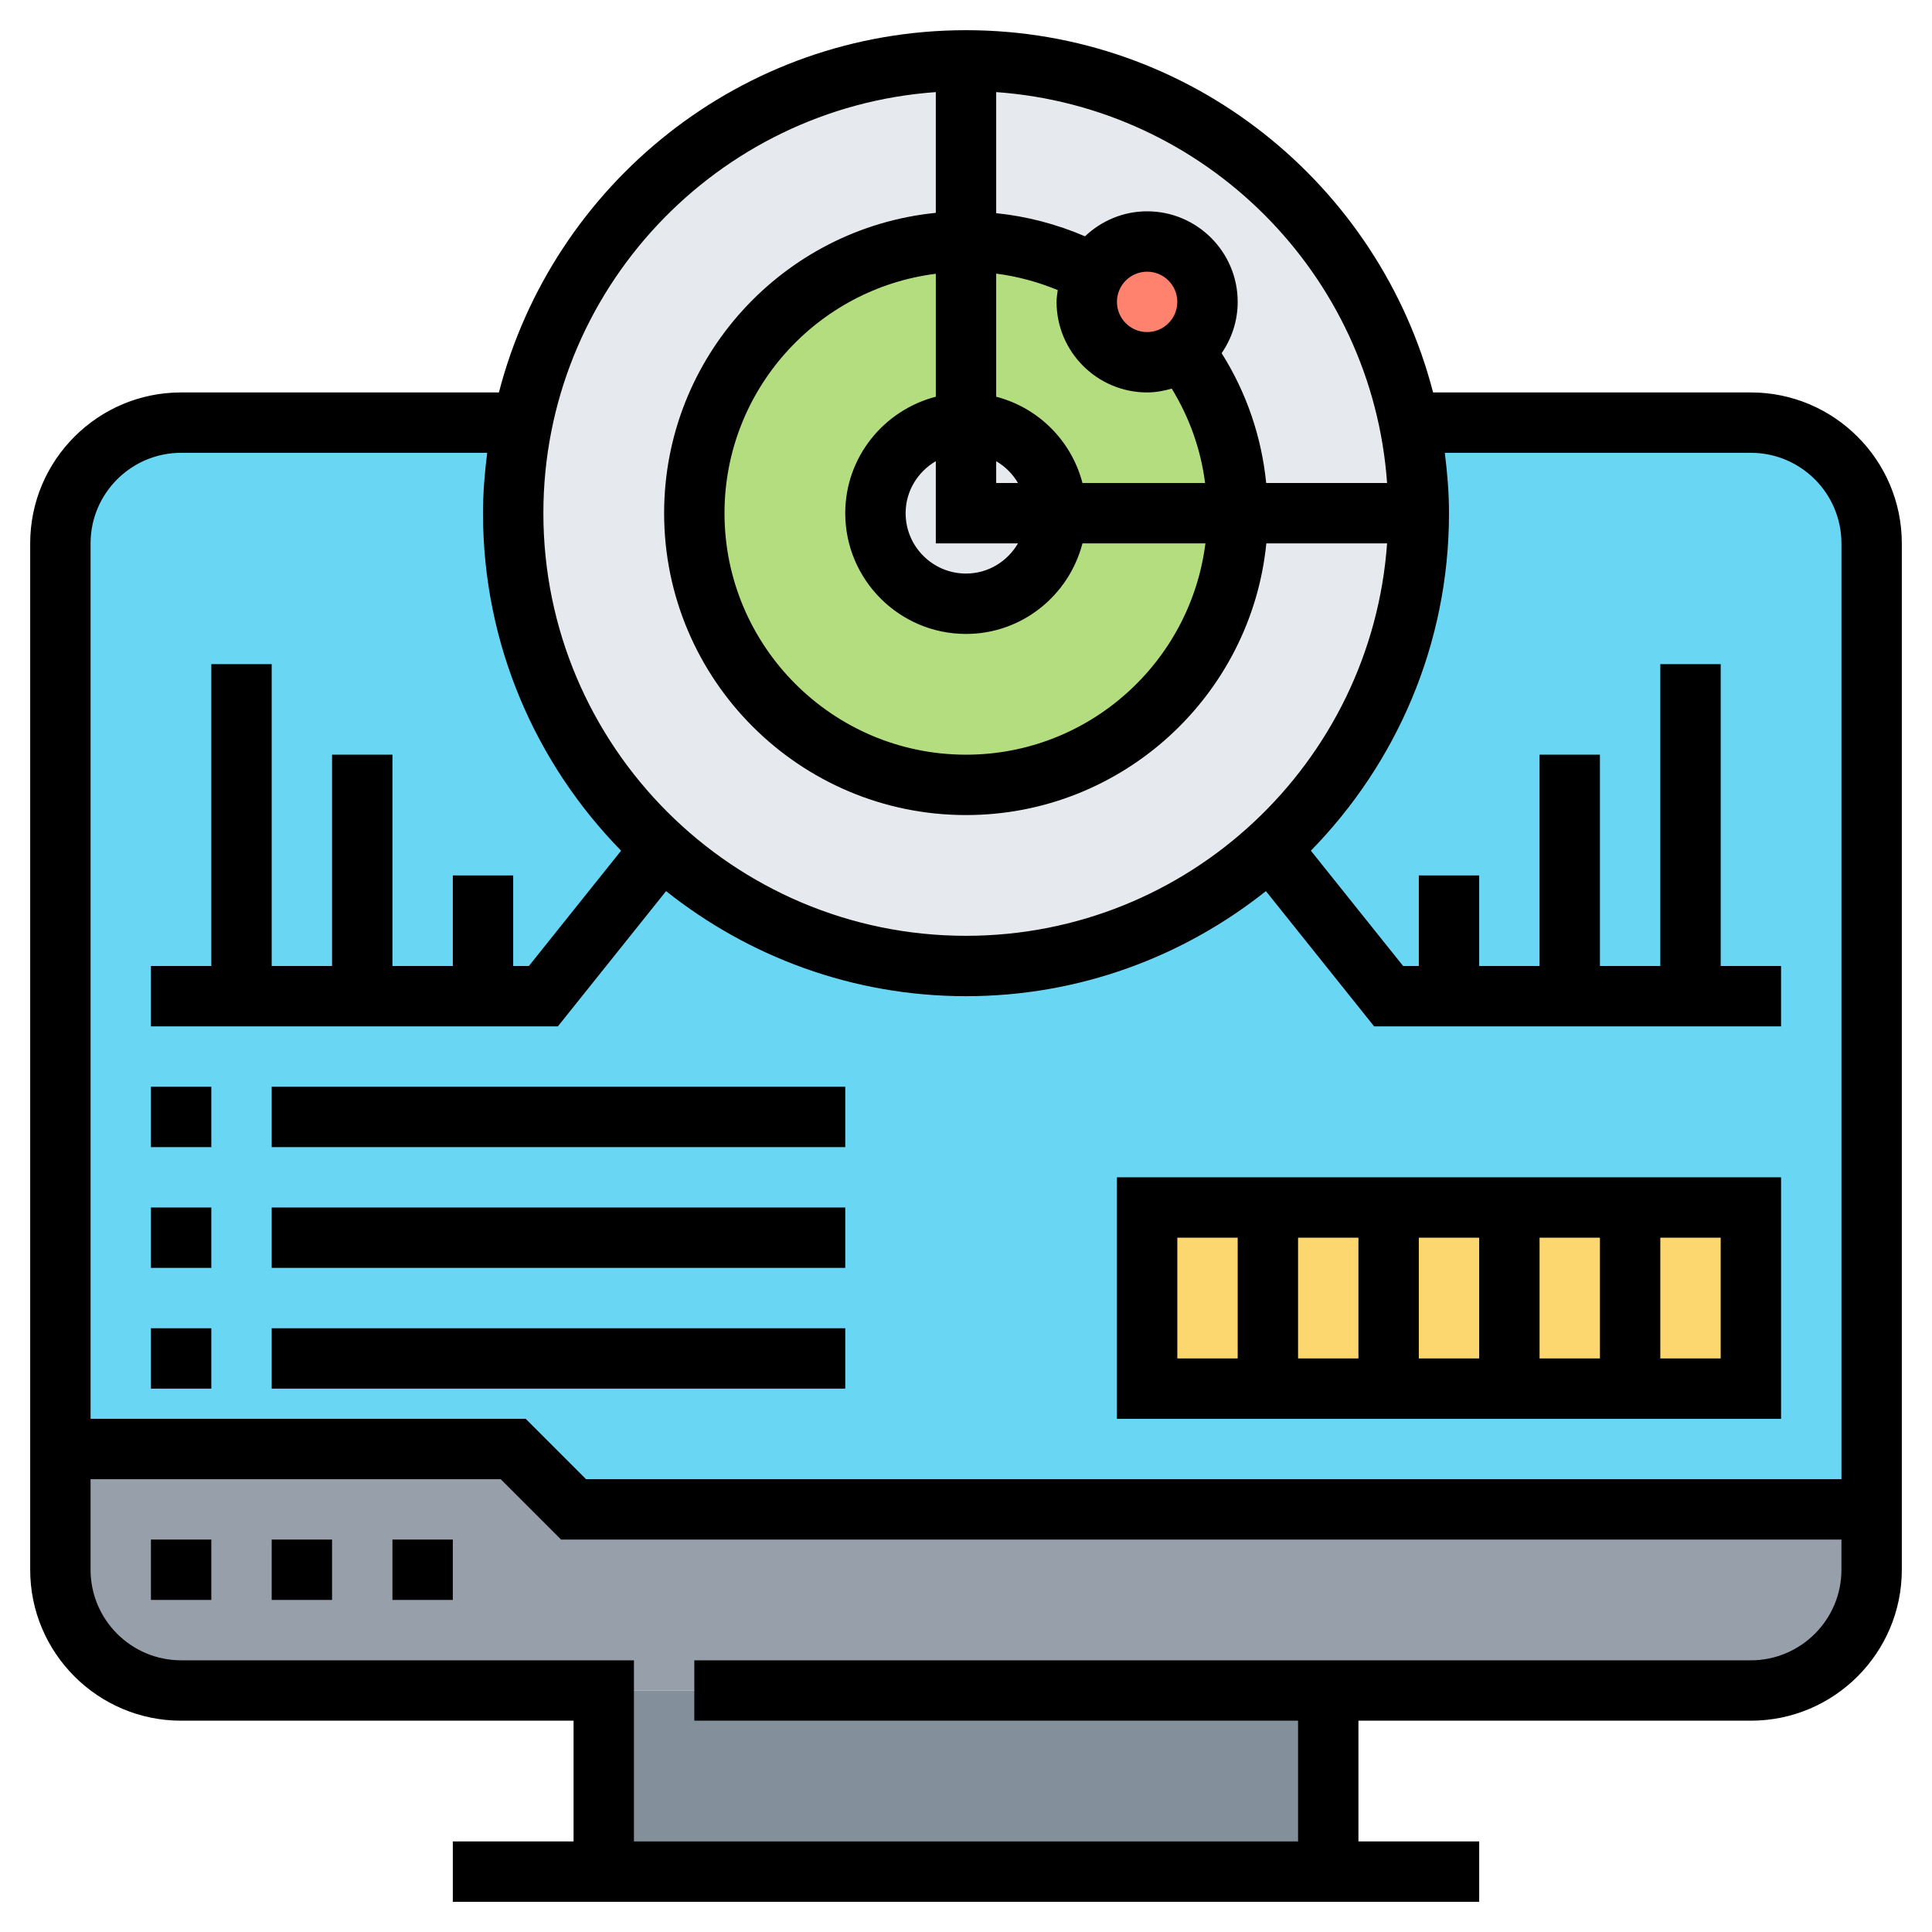 <?xml version="1.0" encoding="iso-8859-1"?>
<!-- Generator: Adobe Illustrator 22.1.0, SVG Export Plug-In . SVG Version: 6.00 Build 0)  -->
<svg xmlns="http://www.w3.org/2000/svg" xmlns:xlink="http://www.w3.org/1999/xlink" version="1.1" id="Layer_1_1_" x="0px" y="0px" viewBox="0 0 64 64" style="enable-background:new 0 0 64 64;" xml:space="preserve" width="512" height="512">
<g>
	<g>
		<path style="fill:#69D6F4;" d="M6,14c-2.21,0-4,1.79-4,4v30h15l2,2h43V18c0-2.21-1.79-4-4-4H6z"/>
		<circle style="fill:#E6E9ED;" cx="32" cy="17" r="15"/>
		<circle style="fill:#B4DD7F;" cx="32" cy="17" r="9"/>
		<circle style="fill:#E6E9ED;" cx="32" cy="17" r="3"/>
		<polygon style="fill:#838F9B;" points="44,56 44,62 20,62 20,56 21,56   "/>
		<path style="fill:#969FAA;" d="M6,56c-2.21,0-4-1.79-4-4v-4h15l2,2h43v2c0,2.21-1.79,4-4,4H44H21h-1H6z"/>
		<path style="fill:#FF826E;" d="M38,12c-1.1,0-2-0.9-2-2c0-0.34,0.08-0.66,0.24-0.94C36.57,8.43,37.24,8,38,8c1.1,0,2,0.9,2,2    c0,0.66-0.32,1.24-0.81,1.6C38.86,11.85,38.44,12,38,12z"/>
		<rect x="46" y="40" style="fill:#FCD770;" width="4" height="6"/>
		<rect x="42" y="40" style="fill:#FCD770;" width="4" height="6"/>
		<rect x="50" y="40" style="fill:#FCD770;" width="4" height="6"/>
		<rect x="54" y="40" style="fill:#FCD770;" width="4" height="6"/>
		<rect x="38" y="40" style="fill:#FCD770;" width="4" height="6"/>
	</g>
	<g>
		<rect x="5" y="51" width="2" height="2"/>
		<rect x="9" y="51" width="2" height="2"/>
		<rect x="13" y="51" width="2" height="2"/>
		<path d="M58,13H47.473C45.69,6.111,39.439,1,32,1S18.31,6.111,16.527,13H6c-2.757,0-5,2.243-5,5v34c0,2.757,2.243,5,5,5h13v4h-4v2    h34v-2h-4v-4h13c2.757,0,5-2.243,5-5V18C63,15.243,60.757,13,58,13z M45.949,16h-4.005c-0.153-1.53-0.651-2.992-1.476-4.301    C40.802,11.215,41,10.631,41,10c0-1.654-1.346-3-3-3c-0.798,0-1.52,0.318-2.058,0.828C35.006,7.426,34.015,7.165,33,7.062V3.051    C39.921,3.543,45.457,9.079,45.949,16z M33,16v-0.722c0.299,0.175,0.547,0.422,0.722,0.722H33z M33.722,18    c-0.347,0.595-0.985,1-1.722,1c-1.103,0-2-0.897-2-2c0-0.737,0.405-1.375,1-1.722V18H33.722z M31,13.142    c-1.72,0.447-3,1.999-3,3.858c0,2.206,1.794,4,4,4c1.858,0,3.411-1.279,3.858-3h4.073c-0.495,3.94-3.859,7-7.931,7    c-4.411,0-8-3.589-8-8c0-4.072,3.06-7.436,7-7.931V13.142z M35.858,16c-0.364-1.399-1.459-2.494-2.858-2.858V9.064    c0.702,0.089,1.387,0.277,2.039,0.545C35.022,9.739,35,9.866,35,10c0,1.654,1.346,3,3,3c0.285,0,0.555-0.053,0.816-0.127    C39.403,13.835,39.78,14.89,39.92,16H35.858z M38,11c-0.551,0-1-0.448-1-1s0.449-1,1-1s1,0.448,1,1S38.551,11,38,11z M31,3.051v4    c-5.046,0.504-9,4.773-9,9.949c0,5.514,4.486,10,10,10c5.177,0,9.446-3.954,9.949-9h4C45.433,25.253,39.382,31,32,31    c-7.72,0-14-6.28-14-14C18,9.618,23.747,3.567,31,3.051z M6,15h10.139C16.056,15.657,16,16.321,16,17    c0,4.349,1.75,8.293,4.575,11.18L17.52,32H17v-3h-2v3h-2v-7h-2v7H9V22H7v10H5v2h13.48l3.585-4.481C24.797,31.692,28.246,33,32,33    s7.203-1.308,9.935-3.481L45.52,34H59v-2h-2V22h-2v10h-2v-7h-2v7h-2v-3h-2v3h-0.52l-3.056-3.82C46.25,25.293,48,21.349,48,17    c0-0.679-0.056-1.343-0.139-2H58c1.654,0,3,1.346,3,3v31H19.414l-2-2H3V18C3,16.346,4.346,15,6,15z M58,55H23v2h20v4H21v-6H6    c-1.654,0-3-1.346-3-3v-3h13.586l2,2H61v1C61,53.654,59.654,55,58,55z"/>
		<path d="M59,39H37v8h22V39z M47,41h2v4h-2V41z M45,45h-2v-4h2V45z M51,41h2v4h-2V41z M39,41h2v4h-2V41z M57,45h-2v-4h2V45z"/>
		<rect x="5" y="36" width="2" height="2"/>
		<rect x="9" y="36" width="19" height="2"/>
		<rect x="5" y="40" width="2" height="2"/>
		<rect x="9" y="40" width="19" height="2"/>
		<rect x="5" y="44" width="2" height="2"/>
		<rect x="9" y="44" width="19" height="2"/>
	</g>
</g>
</svg>
